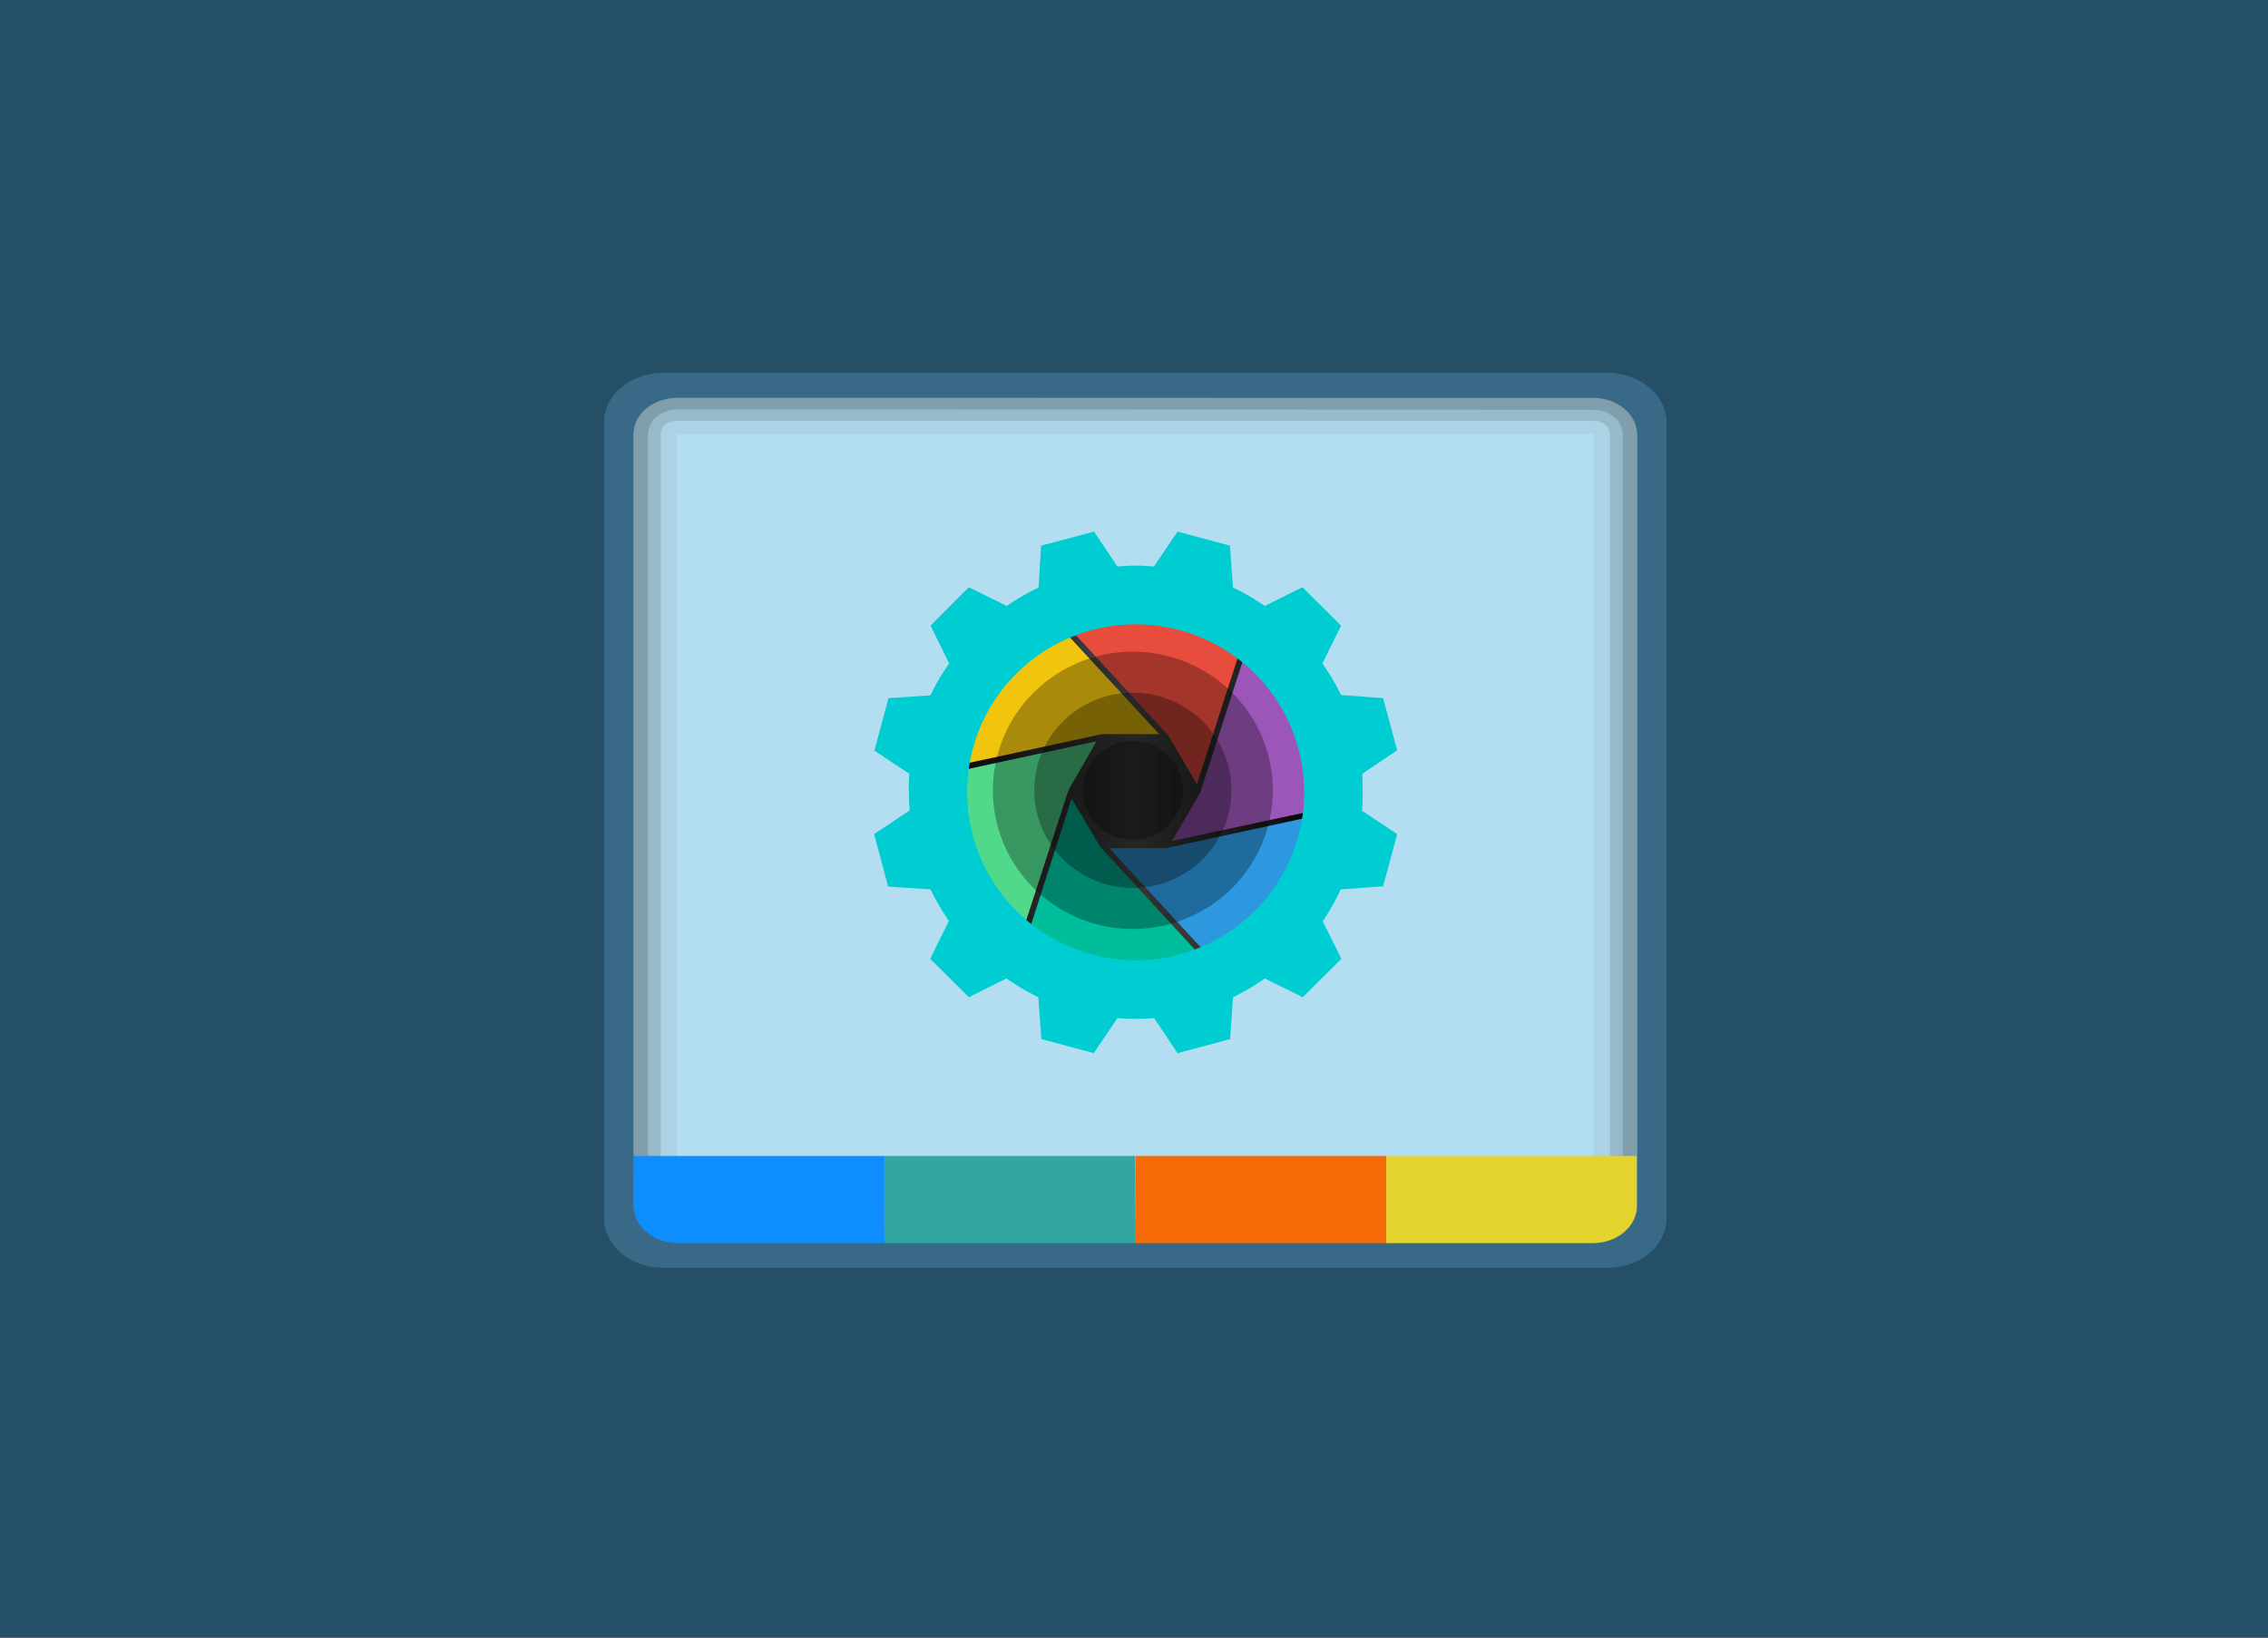 <svg xmlns="http://www.w3.org/2000/svg" width="324" height="234"><rect width="100%" height="100%" fill="#333333" stroke="none"/><defs><clipPath id="c"><path d="M194.48 317.52h123.04V194.48H194.48Z"/></clipPath><clipPath id="d"><path d="M212.67 299.33h86.66v-86.66h-86.66z"/></clipPath><clipPath id="e"><path d="M234.04 277.96h43.92v-43.92h-43.92z"/></clipPath><linearGradient id="a" x1="16.62" x2="30.94" y1="15.943" y2="15.943" gradientTransform="scale(1.008 .992)" gradientUnits="userSpaceOnUse" href="#a" spreadMethod="pad"><stop offset="0"/><stop offset=".5" stop-color="#4d4d4d"/><stop offset="1"/></linearGradient><linearGradient id="b" x1="17.878" x2="29.678" y1="17.205" y2="17.205" gradientTransform="scale(1.008 .992)" gradientUnits="userSpaceOnUse" href="#a" spreadMethod="pad"><stop offset="0"/><stop offset=".5" stop-color="#4d4d4d"/><stop offset="1"/></linearGradient></defs><path fill="#254f67" d="M-.05.01h324.48v234.42H-.05z"/><path fill="none" stroke="#fff" stroke-width="1.84" d="M-1.28-1.52H326.6v237.04H-1.3Zm0 0"/><path fill="#b3ddf0" d="M89.01 56.41h146.53v120.685H89.01Z"/><path fill="url(#a)" d="M16.76 22.9a7.17 7.17 0 0 0 7.22 7.11 7.17 7.17 0 0 0 7.22-7.1c0-3.92-3.24-7.1-7.22-7.1a7.17 7.17 0 0 0-7.22 7.1" transform="matrix(4.45 0 0 4.465 55.318 10.767)"/><path fill="url(#b)" d="M18.03 22.9a5.9 5.9 0 0 0 5.95 5.86 5.9 5.9 0 0 0 5.95-5.85 5.9 5.9 0 0 0-5.95-5.85 5.9 5.9 0 0 0-5.95 5.85" transform="matrix(4.45 0 0 4.465 55.318 10.767)"/><path fill="#e84c3d" d="m166.885 105.074-18.913-20.54a32.398 32.508 0 0 1 31.33 1.786l-8.323 25.72z"/><path fill="#9c56b8" d="m171.469 113.246 8.544-26.48a31.374 31.48 0 0 1 14.107 27.685l-26.701 5.716z"/><path fill="#f1c50e" d="M129.993 110.835a31.685 31.793 0 0 1 17.178-25.9l18.423 19.96h-8.143z"/><path fill="#00bd9b" d="M162.034 144.771a32.398 32.508 0 0 1-17.222-4.912l8.277-25.765 4.095 6.922 18.913 20.54c-4.361 2.143-9.123 3.215-14.063 3.215"/><path fill="#51d88b" d="M144.055 139.368a31.374 31.48 0 0 1-14.107-27.685l26.701-5.76-4.005 6.966z"/><path fill="#2d98e0" d="M158.474 121.194h8.1l27.457-5.939a31.685 31.793 0 0 1-17.178 25.9z"/><g clip-path="url(#c)" opacity=".3" transform="matrix(.325 0 0 -.322 78.637 195.363)"><path d="M317.52 256a61.52 61.52 0 1 0-123.04 0 61.52 61.52 0 0 0 123.04 0"/></g><g clip-path="url(#d)" opacity=".3" transform="matrix(.325 0 0 -.322 78.637 195.363)"><path d="M299.33 256a43.33 43.33 0 1 0-86.66 0 43.33 43.33 0 0 0 86.66 0"/></g><g clip-path="url(#e)" opacity=".3" transform="matrix(.325 0 0 -.322 78.637 195.363)"><path d="M277.96 256a21.96 21.96 0 1 0-43.92 0 21.96 21.96 0 0 0 43.92 0"/></g><path fill="#00cdd1" d="m191.584 89.401-5.519-5.492-5.384 2.679a33.199 33.311 0 0 0-4.54-2.635l-.445-5.983-7.476-2.01-3.382 5.002h.044a26.232 26.232 0 0 0-5.295 0h.044l-3.338-5.002-7.565 2.01-.356 5.983a32.559 32.559 0 0 0-4.54 2.635l-5.428-2.68-5.474 5.493 2.67 5.403a28.926 29.025 0 0 0-2.67 4.555l-6.008.402-2.003 7.501 4.985 3.305c-.178 1.786 0 3.527.044 5.269h-.044l-5.029 3.349 2.003 7.501 6.052.402a35.005 35.005 0 0 0 2.625 4.51l-2.67 5.403 5.519 5.493 5.384-2.68a33.607 33.607 0 0 0 4.54 2.68l.445 5.983 7.476 2.01 3.382-5.002c1.78.134 3.516.134 5.251 0l3.338 5.002 7.52-2.01.401-5.983c1.558-.76 3.116-1.652 4.54-2.68l5.429 2.68 5.518-5.493-2.67-5.358a32.488 32.488 0 0 0 2.581-4.555l6.052-.446 2.003-7.457-5.029-3.35c.178-1.785.09-3.527.045-5.268l4.984-3.35-2.003-7.456-6.007-.447a31.596 31.704 0 0 0-2.67-4.51zm-12.327 40.768a24.165 24.247 0 0 1-34.045 0 23.809 23.89 0 0 1 0-33.936 24.21 24.291 0 0 1 34.045 0 23.809 23.89 0 0 1 0 33.936z"/><path d="M96.839 56.804c-3.516 0-6.32 2.367-6.32 5.359v110.114c0 2.948 2.804 5.359 6.32 5.359H227.54c3.516 0 6.32-2.411 6.32-5.359V62.117c0-2.99-2.804-5.357-6.32-5.357zm-.134 5.225h130.836c.178 0 .134-.045.134.134v110.114c0 .134.044.09-.134.09H96.84c-.178 0-.134.044-.134-.09Z" opacity=".05"/><path d="M96.839 56.804c-3.516 0-6.32 2.367-6.32 5.359v110.114c0 2.948 2.804 5.359 6.32 5.359H227.54c3.516 0 6.32-2.411 6.32-5.359V62.117c0-2.99-2.804-5.357-6.32-5.357zm0 3.305H227.54c1.424 0 2.448.848 2.448 2.054v110.114c0 1.161-1.024 2.054-2.448 2.054H96.84c-1.424 0-2.448-.893-2.448-2.054V62.117c0-1.205 1.024-2.008 2.448-2.008z" opacity=".12"/><path d="M96.839 56.804c-3.516 0-6.32 2.367-6.32 5.359v110.114c0 2.948 2.804 5.359 6.32 5.359H227.54c3.516 0 6.32-2.411 6.32-5.359V62.117c0-2.99-2.804-5.357-6.32-5.357zm0 1.697 130.702.045c2.403 0 4.273 1.563 4.273 3.572v110.16c0 2.009-1.87 3.572-4.273 3.572H96.84c-2.403 0-4.273-1.563-4.273-3.573V62.117c0-2.053 1.87-3.616 4.273-3.616z" opacity=".15"/><path fill="#0e8dff" d="M90.475 165.178h35.869v14.2H90.519Z"/><path fill="#32a6a0" d="M126.344 165.178h35.824v14.2h-35.824z"/><path fill="#f66a08" d="M162.212 165.178h35.824v14.2h-35.913Z"/><path fill="#e4d32d" d="M198.036 165.178h35.825v14.2h-35.825z"/><path fill="#386a87" d="M94.747 53.277c-4.673 0-8.455 3.125-8.455 7.1v113.687c0 3.93 3.782 7.1 8.455 7.1h134.886c4.673 0 8.455-3.17 8.455-7.145V60.42c0-3.93-3.782-7.144-8.455-7.144zm2.092 3.572H227.54c3.516 0 6.32 2.322 6.32 5.314v110.114c0 2.948-2.804 5.359-6.32 5.359H96.84c-3.516 0-6.32-2.411-6.32-5.359V62.117c0-2.99 2.804-5.268 6.32-5.268z"/></svg>